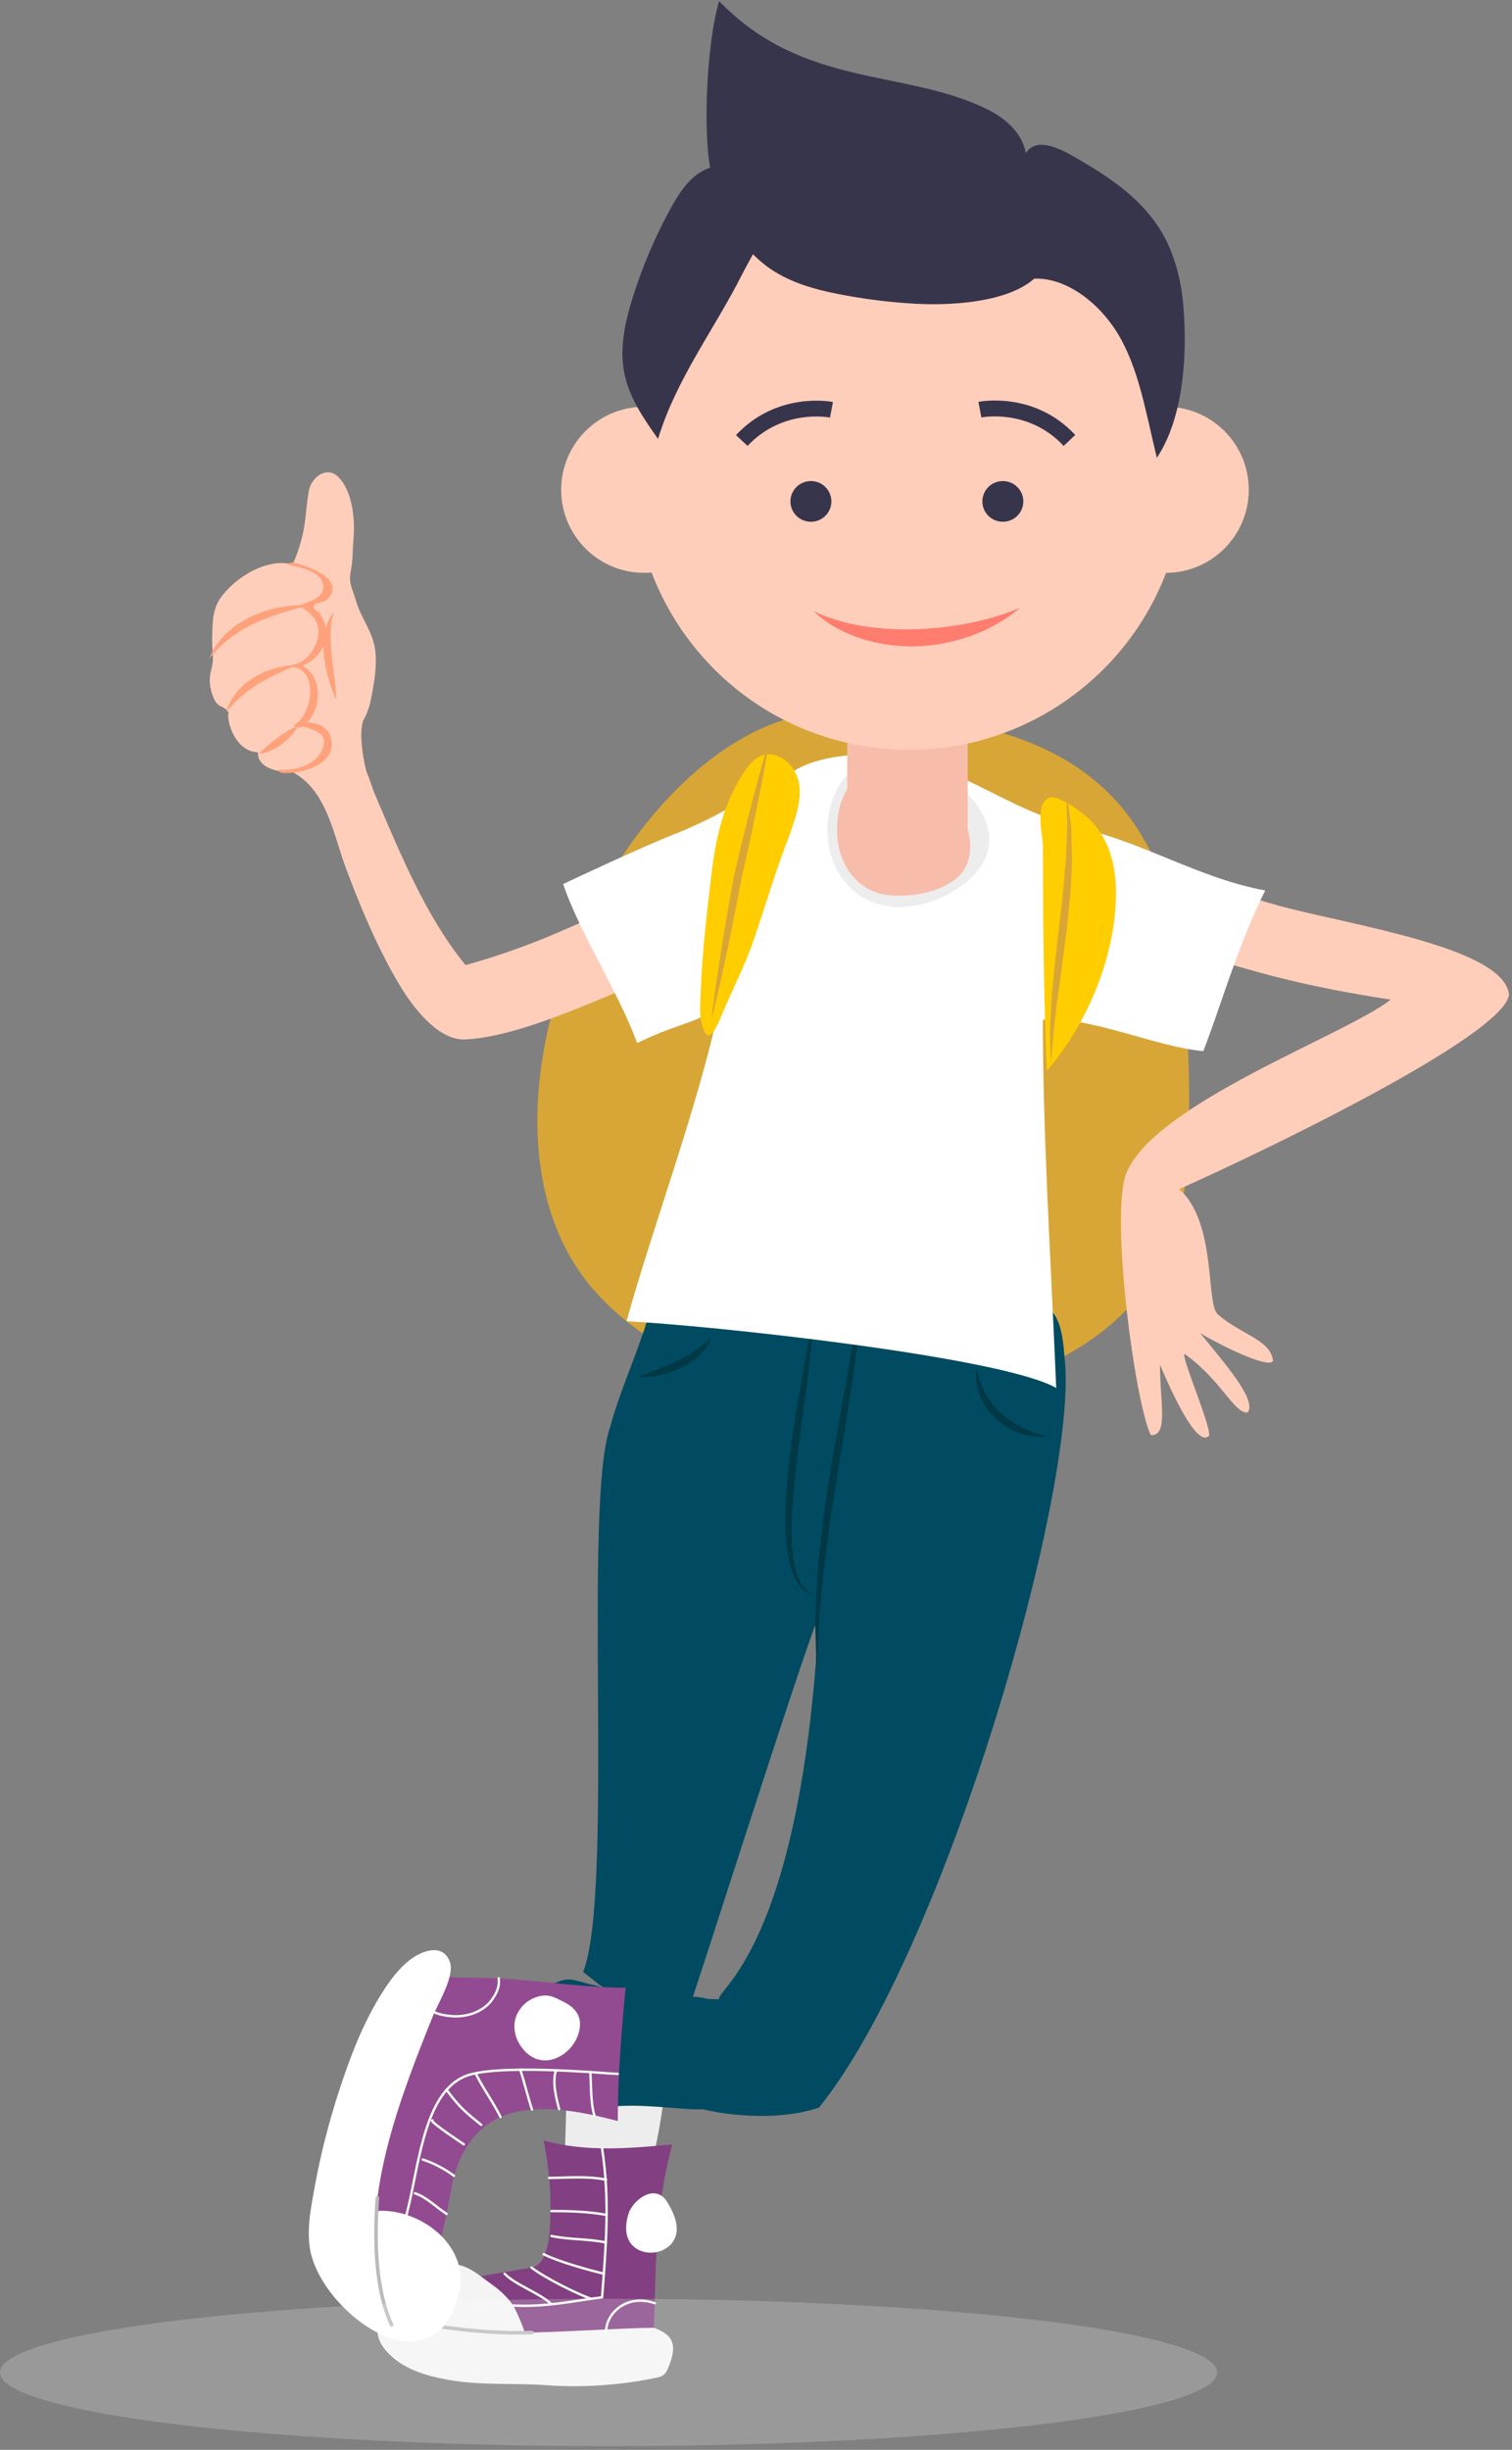 <svg width="318" height="515" viewBox="0 0 318 515" fill="none" xmlns="http://www.w3.org/2000/svg">
<rect x="0" y="0" width="318" height="515" fill="#808080" stroke="none"/>
<path d="M144.415 299.933C141.889 315.881 139.936 332.028 138.131 348.652C134.439 377.041 127.515 404.935 124.07 433.373C123.282 439.848 123.627 446.372 122.183 452.732C121.33 456.472 122.265 460.954 121.083 464.479C123.61 464.792 126.81 465.666 129.32 465.303C130.502 465.138 130.239 465.831 131.207 464.825C132.7 463.277 133.225 462.107 133.75 459.981C136.392 449.305 139.608 438.563 141.413 427.721C144.694 408.774 148.796 389.826 152.078 370.879C156.18 348.224 159.461 325.767 164.482 303.837" fill="#FFCEBB"/>
<path d="M139.772 432.68C140.395 436.47 139.723 440.638 139.149 444.378C138.345 449.799 137.114 455.17 135.408 460.376C133.849 465.089 131.896 470.559 128.172 474.019C126.892 475.205 125.317 476.128 123.528 476.062C119.394 475.93 118.442 472.915 118.442 469.405C118.442 465.237 118.573 461.068 118.688 456.9C118.918 448.547 119.246 440.193 119.246 431.84C125.825 431.856 133.209 432.68 139.772 432.68Z" fill="#EDEDED"/>
<path d="M114.34 449.98C115.374 455.186 115.915 460.591 115.751 465.912C115.653 468.829 115.554 476.012 111.78 476.688C110.763 476.869 109.746 477.034 108.729 477.198C105.939 477.66 103.15 478.121 100.361 478.648C97.571 479.192 94.766 479.752 92.042 480.593C90.532 481.054 88.252 481.581 87.251 482.932C77.127 500.249 129.222 493.806 137.294 494.465C138.115 479.637 137.294 465.632 141.396 450.804C132.389 451.628 123.364 452.451 114.34 449.98Z" fill="#824082"/>
<path d="M106.136 477.99C108.597 480.461 113.454 481.977 115.981 484.399" stroke="white" stroke-width="0.5" stroke-miterlimit="10" stroke-linecap="round" stroke-linejoin="round"/>
<path d="M111.781 476.688C115.062 479.159 121.855 482.422 124.316 483.245" stroke="white" stroke-width="0.5" stroke-miterlimit="10" stroke-linecap="round" stroke-linejoin="round"/>
<path d="M114.34 473.871C117.621 475.518 123.741 477.166 127.023 477.99" stroke="white" stroke-width="0.5" stroke-miterlimit="10" stroke-linecap="round" stroke-linejoin="round"/>
<path d="M115.981 470.048C120.083 470.872 123.315 470.576 127.417 471.399" stroke="white" stroke-width="0.5" stroke-miterlimit="10" stroke-linecap="round" stroke-linejoin="round"/>
<path d="M115.981 464.809C118.459 464.809 123.496 464.809 127.598 465.632" stroke="white" stroke-width="0.5" stroke-miterlimit="10" stroke-linecap="round" stroke-linejoin="round"/>
<path d="M126.629 451.611C128.27 462.321 127.45 472.223 126.629 482.932C120.066 483.756 115.078 484.992 107.941 484.662" stroke="white" stroke-width="0.5" stroke-miterlimit="10" stroke-linecap="round" stroke-linejoin="round"/>
<path d="M110.238 490.347C116.801 490.347 131.617 489.342 137.541 489.342C141.724 490.874 142.545 493.033 140.477 497.909C139.756 499.606 139.034 499.639 136.983 500.051C130.042 501.452 122.019 501.946 114.963 501.419C108.089 500.908 101.247 501.518 94.372 500.299C89.449 499.425 84.33 497.942 80.999 493.939C77.078 489.227 80.934 483.773 84.724 480.33C87.415 477.891 91.09 476.606 94.618 476.095C97.965 475.601 100.836 478.402 103.462 480.247C105.168 481.45 106.727 482.916 107.941 484.646C108.236 485.058 110.665 490.347 110.238 490.347Z" fill="#F4F4F4"/>
<path d="M127.466 490.396C127.335 486.426 131.683 482.109 137.705 484.168" stroke="white" stroke-width="0.5" stroke-miterlimit="10" stroke-linecap="round" stroke-linejoin="round"/>
<path d="M132.388 464.809C131.42 467.395 131.141 470.74 133.635 472.552C136.408 474.579 141.085 473.442 142.118 470.015C142.857 467.577 141.544 464.891 140.297 462.864C138.016 459.174 133.849 461.859 132.388 464.809Z" fill="white"/>
<path d="M166.517 150.84C127.138 161.599 95.044 235.857 124.447 270.655C155.08 306.902 242.583 302.503 249.146 249.779C251.328 231.112 250.245 191.569 240.401 176.181C227.275 153.114 198.84 149.819 174.77 149.819C174.77 149.835 168.157 150.396 166.517 150.84Z" fill="#D8A636"/>
<path d="M63.607 112.6C63.263 114.017 62.852 115.401 62.344 116.752C61.047 120.195 59.111 121.826 56.765 124.479C55.453 125.978 54.37 127.642 53.681 129.521C52.187 133.574 51.892 138.138 52.253 142.421C52.565 146.244 53.418 150.099 54.55 153.757C55.666 157.398 57.75 160.43 61.162 162.11C68.726 165.85 70.105 175.439 72.746 182.491C75.224 189.115 77.915 195.672 81.18 201.949C83.69 206.744 86.562 211.769 90.664 215.377C92.665 217.14 95.159 218.64 97.932 218.508C113.52 217.684 136.359 204.223 152.767 200.104C168.125 196.578 216.281 200.121 235.757 199.56C255.447 198.737 256.398 204.635 292.495 210.138C283.077 217.585 242.55 231.985 236.808 246.814C233.526 255.876 238.662 294.677 242.025 301.679C245.799 301.926 243.961 294.726 243.961 286.9C246.422 292.667 251.64 304.151 254.183 301.926C255.348 301.284 248.047 284.429 249.179 284.659C256.743 289.948 259.614 297.297 262.42 296.918C264.422 294.314 257.416 286.406 252.411 280.244C256.513 282.715 266.883 287.872 267.736 286.076C267.293 281.611 260.911 280.557 256.103 276.273C253.56 273.999 255.939 256.996 247.998 249.961C262.961 243.37 316.549 217.832 317.37 209.051C316.27 199.297 284.964 194.634 269.377 190.515C251.328 185.572 220.843 174.171 202.794 171.699C183.105 168.404 173.392 172.391 154.523 178.982C137.294 185.572 120.608 196.694 97.916 202.872C89.712 192.986 83.969 178.982 79.047 167.449C78.325 165.85 77.898 164.12 77.193 162.522C76.75 161.501 75.125 153.675 76.586 151.088C77.619 149.242 77.964 147.414 78.325 145.371C78.899 142.174 79.457 138.451 78.637 135.238C77.849 132.124 75.733 129.422 74.863 126.258C74.535 125.089 73.977 123.836 73.731 122.683C73.403 121.184 73.862 119.964 74.026 118.465C74.223 116.719 74.19 114.923 74.354 113.193C74.715 109.321 74.141 103.258 71.188 100.308C68.661 97.788 65.478 100.407 64.969 103.126C64.378 106.273 64.362 109.469 63.607 112.6Z" fill="#FFCEBB"/>
<path d="M115.489 457.839C118.77 457.839 123.364 457.378 127.466 458.202" stroke="white" stroke-width="0.5" stroke-miterlimit="10" stroke-linecap="round" stroke-linejoin="round"/>
<path d="M85.66 487.875C85.66 487.875 98.753 490.808 111.879 490.347" stroke="#BABABA" stroke-width="0.75" stroke-miterlimit="10" stroke-linecap="round" stroke-linejoin="round"/>
<path d="M180.792 266.272C170.947 264.476 161.316 260.983 151.307 260.225C147.418 259.929 142.742 259.204 140.314 262.779C137.131 267.458 137.311 273.999 135.588 279.239C133.275 286.208 130.223 292.963 128.303 300.064C122.56 316.541 129.201 398.058 122.638 414.534C136.585 425.243 127.341 421.498 143.749 425.617C146.21 419.027 168.672 347.927 172.249 339.59C168.453 410.491 149.961 418.527 151.307 420.34C151.729 420.915 131.143 438.778 146.388 443.034C154.266 445.233 165.261 445.548 172.249 443.034C198.788 410.312 227.163 311.598 223.881 285.236C223.061 273.703 220.187 274.526 211.983 271.231C202.942 267.096 189.816 267.92 180.792 266.272Z" fill="#004B61"/>
<path d="M171.767 351.124C171.767 351.124 171.718 349.839 171.636 347.565C171.603 346.428 171.571 345.061 171.521 343.496C171.505 342.705 171.472 341.864 171.456 340.991C171.439 340.101 171.521 339.179 171.571 338.207C171.669 336.263 171.767 334.154 171.882 331.929C171.948 329.689 172.26 327.365 172.506 324.96C172.785 322.554 173.014 320.05 173.408 317.529C173.769 315.008 174.147 312.455 174.508 309.884C176.312 299.719 178.117 289.536 179.479 281.908C180.185 278.102 180.611 274.906 180.989 272.681C181.366 270.441 181.579 269.172 181.579 269.172C181.579 269.172 181.481 270.457 181.3 272.714C181.202 273.835 181.087 275.219 180.956 276.784C180.841 278.366 180.677 280.128 180.382 282.056C179.857 285.895 179.348 290.41 178.527 295.171C177.756 299.949 176.936 305.057 176.116 310.148C175.705 312.702 175.312 315.239 174.901 317.743C174.475 320.248 174.212 322.736 173.901 325.125C173.654 327.53 173.195 329.837 173.047 332.028C172.85 334.236 172.654 336.312 172.473 338.24C172.26 340.167 172.178 341.93 172.128 343.512C172.063 345.094 171.997 346.461 171.948 347.582C171.833 349.822 171.767 351.124 171.767 351.124Z" fill="#003846"/>
<path d="M170.734 275.746C170.734 275.746 170.75 275.993 170.799 276.438C170.848 276.882 170.881 277.574 170.865 278.431C170.832 280.145 170.701 282.6 170.356 285.499C170.012 288.416 169.618 291.81 169.126 295.418C168.65 299.043 168.092 302.898 167.649 306.754C167.173 310.609 166.812 314.464 166.599 318.089C166.533 319.902 166.468 321.648 166.5 323.296C166.517 324.96 166.664 326.508 166.878 327.925C167.124 329.326 167.419 330.627 167.879 331.682C167.993 331.946 168.108 332.209 168.207 332.456C168.354 332.687 168.486 332.901 168.617 333.115C168.847 333.56 169.208 333.857 169.487 334.17C170.094 334.714 170.668 335.093 171.095 335.208C171.521 335.373 171.751 335.455 171.751 335.455C171.751 335.455 171.521 335.389 171.078 335.29C170.619 335.224 169.979 334.928 169.29 334.417C168.978 334.12 168.551 333.84 168.272 333.395C168.108 333.181 167.944 332.967 167.764 332.736C167.632 332.489 167.485 332.226 167.337 331.962C166.746 330.891 166.32 329.573 165.975 328.123C165.68 326.673 165.417 325.075 165.319 323.378C165.171 321.681 165.138 319.902 165.171 318.056C165.237 314.366 165.581 310.461 166.025 306.572C166.5 302.684 167.075 298.829 167.698 295.22C168.338 291.629 168.929 288.267 169.454 285.384C169.946 282.501 170.389 280.112 170.553 278.415C170.75 276.734 170.734 275.746 170.734 275.746Z" fill="#003846"/>
<path d="M205.403 287.477C205.403 287.477 205.485 287.823 205.616 288.449C205.682 288.762 205.731 289.141 205.879 289.536C206.027 289.948 206.125 290.393 206.305 290.871C206.535 291.348 206.683 291.876 206.978 292.386C207.241 292.914 207.536 293.441 207.897 293.968C208.209 294.528 208.668 294.99 209.062 295.533C209.521 296.011 209.948 296.538 210.473 296.967C210.949 297.445 211.49 297.856 212.015 298.268C212.573 298.631 213.082 299.059 213.656 299.356C214.198 299.685 214.739 299.982 215.281 300.246C215.806 300.509 216.331 300.707 216.806 300.921C217.299 301.069 217.742 301.284 218.152 301.382C218.562 301.481 218.923 301.63 219.218 301.679C219.825 301.811 220.186 301.893 220.186 301.893C220.186 301.893 219.825 301.926 219.202 302.008C218.562 302.041 217.643 302.025 216.56 301.827C216.019 301.712 215.428 301.597 214.838 301.382C214.23 301.185 213.607 300.954 212.983 300.641C212.344 300.361 211.736 299.982 211.113 299.57C210.522 299.142 209.915 298.697 209.374 298.186C208.799 297.692 208.34 297.099 207.864 296.538C207.438 295.945 207.011 295.352 206.699 294.71C206.338 294.1 206.109 293.457 205.895 292.864C205.649 292.271 205.584 291.661 205.452 291.118C205.337 290.574 205.337 290.047 205.305 289.602C205.255 289.157 205.321 288.778 205.337 288.465C205.354 287.839 205.403 287.477 205.403 287.477Z" fill="#003846"/>
<path d="M134.03 289.338C134.03 289.338 134.325 289.272 134.801 289.124C135.277 288.976 135.933 288.745 136.737 288.465C138.312 287.888 140.396 287.065 142.381 286.109C144.367 285.153 146.254 284.033 147.55 283.011C147.894 282.781 148.157 282.501 148.419 282.287C148.682 282.072 148.895 281.858 149.059 281.677C149.42 281.314 149.634 281.117 149.634 281.117C149.634 281.117 149.535 281.38 149.338 281.858C149.24 282.105 149.109 282.385 148.912 282.682C148.715 282.979 148.518 283.357 148.223 283.687C147.927 284.017 147.648 284.428 147.254 284.758C146.893 285.104 146.5 285.483 146.04 285.796C145.171 286.504 144.137 287.065 143.087 287.592C142.02 288.07 140.937 288.515 139.871 288.795C138.821 289.108 137.82 289.289 136.95 289.388C136.081 289.487 135.359 289.503 134.834 289.47C134.309 289.404 134.03 289.338 134.03 289.338Z" fill="#003846"/>
<path d="M118.442 185.836C121.723 195.722 129.977 208.408 134.013 219.266C142.775 215.015 144.104 215.905 151.241 211.901C146.319 234.144 137.508 257.161 131.765 277.756C148.993 278.58 210.654 285.187 222.139 291.777C220.974 263.735 219.333 239.087 219.333 214.373C229.178 213.549 243.239 220.139 253.084 220.963C257.186 210.254 260.353 198.72 266.095 187.187C252.428 184.699 240.696 177.203 227.291 174.089C215.953 171.436 207.093 165.142 196.362 160.957C188.503 157.876 175.065 157.596 167.649 161.666C155.753 168.19 152.619 170.876 142.775 174.995C136.228 177.433 118.442 185.836 118.442 185.836Z" fill="white"/>
<path d="M166.025 175.653C167.419 171.468 169.487 166.328 167.124 162.143C165.122 158.601 160.889 157.068 157.87 160.495C156.246 162.341 154.9 164.812 153.867 167.036C151.487 172.127 150.355 177.762 149.683 183.331C148.682 191.767 147.648 200.252 147.369 208.77C147.303 210.731 147.057 212.84 147.5 214.768C148.879 220.996 150.831 215.608 152.144 212.543C154.178 207.782 156.541 203.168 158.28 198.275C160.906 190.762 163.071 183.068 166.025 175.653Z" fill="#FFCD00"/>
<path d="M220.17 225.082C220.236 224.999 220.318 224.917 220.383 224.834C228.735 215.13 234.609 200.928 234.707 188.043C234.757 182.194 233.346 176.049 228.85 171.996C227.324 170.612 222.5 166.871 220.531 167.761C217.561 169.096 219.35 175.571 219.35 177.927C219.35 183.183 219.383 188.422 219.415 193.678C219.514 204.157 219.711 214.619 220.17 225.082Z" fill="#FFCD00"/>
<path d="M149.617 214.372C149.617 214.372 149.732 213.433 149.928 211.785C150.158 210.138 150.437 207.782 150.88 204.981C151.323 202.18 151.799 198.885 152.39 195.392C152.964 191.882 153.637 188.159 154.309 184.435C155.163 180.744 156.032 177.037 156.902 173.594C157.755 170.134 158.625 166.937 159.347 164.186C160.052 161.434 160.741 159.161 161.184 157.562C161.66 155.981 161.923 155.058 161.923 155.058C161.923 155.058 161.758 155.997 161.496 157.628C161.184 159.26 160.807 161.599 160.249 164.384C159.675 167.168 159.068 170.414 158.329 173.89C157.607 177.367 156.754 181.041 155.934 184.732C155.228 188.455 154.523 192.179 153.817 195.655C153.128 199.132 152.39 202.377 151.799 205.145C151.208 207.93 150.618 210.22 150.257 211.835C149.846 213.449 149.617 214.372 149.617 214.372Z" fill="#D8A636"/>
<path d="M220.99 223.434C220.99 223.434 220.958 222.544 220.908 220.979C220.892 220.205 220.876 219.249 220.859 218.162C220.826 217.074 220.81 215.855 220.925 214.504C220.99 213.169 221.072 211.703 221.171 210.171C221.237 208.622 221.417 207.024 221.581 205.36C221.893 202.015 222.319 198.489 222.746 194.947C223.123 191.421 223.599 187.879 223.829 184.567C223.927 182.903 224.19 181.305 224.223 179.789C224.288 178.273 224.338 176.823 224.387 175.489C224.403 174.829 224.436 174.187 224.452 173.577C224.436 172.968 224.42 172.391 224.403 171.864C224.37 170.776 224.354 169.837 224.321 169.063C224.305 167.498 224.288 166.608 224.288 166.608C224.288 166.608 224.42 167.498 224.649 169.03C224.748 169.804 224.879 170.743 225.027 171.831C225.092 172.375 225.174 172.951 225.256 173.561C225.306 174.17 225.306 174.813 225.322 175.489C225.355 176.84 225.388 178.289 225.437 179.838C225.503 181.387 225.371 183.002 225.289 184.682C225.191 186.363 225.158 188.109 224.928 189.839C224.748 191.586 224.567 193.365 224.387 195.144C223.927 198.687 223.468 202.213 223.025 205.524C222.828 207.172 222.533 208.77 222.369 210.286C222.188 211.802 222.024 213.235 221.86 214.553C221.499 217.189 221.401 219.43 221.237 220.995C221.072 222.544 220.99 223.434 220.99 223.434Z" fill="#D8A636"/>
<path d="M197.592 188.842C205.149 185.582 211.101 178.869 206.371 170.667C202.566 164.059 194.049 159.047 186.387 159.275C174.413 159.643 170.958 175.539 176.805 184.18C181.674 191.383 190.122 192.049 197.592 188.842Z" fill="#EDEDED"/>
<path d="M186.731 188.147C192.065 188.841 199.986 187.17 202.733 182.852C205.139 179.076 203.89 174.041 201.961 170.351C198.851 164.383 191.792 158.263 184.347 160.933C177.629 163.342 175.586 169.917 176.131 176.189C176.585 181.311 179.558 186.411 185.142 187.843C185.641 187.973 186.163 188.082 186.731 188.147Z" fill="#F7BDAA"/>
<g clip-path="url(#clip0)">
<path d="M190.859 144.842C183.864 144.842 178.192 149.853 178.192 156.032V176.929C178.192 183.109 183.864 188.119 190.859 188.119C197.853 188.119 203.525 183.109 203.525 176.929V156.032C203.551 149.853 197.879 144.842 190.859 144.842Z" fill="#F7BDAA"/>
<path d="M248.341 108.874C253.438 77.25 231.965 47.477 200.38 42.373C168.796 37.27 139.059 58.77 133.963 90.394C128.866 122.018 150.339 151.792 181.924 156.895C213.508 161.998 243.244 140.498 248.341 108.874Z" fill="#FFCEBB"/>
<path d="M135.456 120.418C145.082 120.418 152.885 112.604 152.885 102.966C152.885 93.329 145.082 85.515 135.456 85.515C125.83 85.515 118.026 93.329 118.026 102.966C118.026 112.604 125.83 120.418 135.456 120.418Z" fill="#FFCEBB"/>
<path d="M262.636 102.966C262.636 112.595 254.823 120.418 245.207 120.418C235.59 120.418 227.777 112.595 227.777 102.966C227.777 93.338 235.59 85.515 245.207 85.515C254.856 85.515 262.636 93.338 262.636 102.966Z" fill="#FFCEBB"/>
<path d="M174.855 105.407C174.855 107.781 172.919 109.686 170.548 109.686C168.177 109.686 166.241 107.781 166.241 105.407C166.241 103.033 168.177 101.128 170.548 101.128C172.919 101.128 174.855 103.033 174.855 105.407Z" fill="#37354C"/>
<path d="M215.223 105.407C215.223 107.781 213.286 109.686 210.916 109.686C208.545 109.686 206.608 107.781 206.608 105.407C206.608 103.033 208.545 101.128 210.916 101.128C213.286 101.128 215.223 103.033 215.223 105.407Z" fill="#37354C"/>
<path d="M157.226 93.74L154.788 91.466C163.403 82.273 174.688 84.412 175.189 84.513L174.555 87.789C174.154 87.689 164.538 85.95 157.226 93.74Z" fill="#37354C"/>
<path d="M223.704 93.739C216.392 85.916 206.809 87.688 206.408 87.755L205.774 84.479C206.241 84.379 217.56 82.239 226.141 91.433L223.704 93.739Z" fill="#37354C"/>
<path d="M217.527 58.57C211.817 63.651 199.797 64.253 192.518 63.852C187.009 63.551 181.533 62.849 176.124 61.779C171.249 60.81 166.374 59.439 162.134 56.597C155.589 52.151 151.115 44.228 149.446 35.77C147.743 27.278 148.745 8.423 151.249 0.232C168.945 18.62 190.481 14.441 207.677 22.999C211.316 24.804 214.923 27.78 215.757 32.159C217.994 28.816 222.602 31.056 225.874 32.928C233.02 37.04 240.365 41.721 244.673 49.41C247.077 53.756 248.379 58.804 248.846 63.919C249.781 74.483 248.946 87.789 243.304 96.247C240.933 86.385 239.664 78.629 235.891 71.541C232.118 64.454 224.806 58.336 217.527 58.57Z" fill="#37354C"/>
<path d="M138.394 92.269C135.356 87.956 132.217 83.476 131.249 78.127C130.28 72.912 131.516 67.496 133.085 62.481C135.122 56.062 137.726 49.878 140.932 44.027C142.735 40.718 144.872 37.374 148.043 35.803C152.952 33.329 159.095 36.037 160.965 41.654C162.735 46.936 158.394 53.087 156.124 57.6C150.281 69.201 142.267 79.565 138.394 92.269Z" fill="#37354C"/>
<path d="M214.468 127.798C214.468 127.798 213.995 128.235 213.064 128.949C212.132 129.664 210.714 130.624 208.854 131.618C205.147 133.617 199.451 135.637 192.891 135.864C186.32 136.105 180.455 134.382 176.693 132.404C174.791 131.437 173.39 130.427 172.483 129.678C172.024 129.316 171.693 128.998 171.472 128.785C171.25 128.573 171.128 128.469 171.128 128.469C171.128 128.469 171.269 128.535 171.552 128.666C171.835 128.798 172.234 128.986 172.77 129.205C173.832 129.656 175.379 130.224 177.342 130.737C181.234 131.78 186.735 132.49 192.766 132.272C198.798 132.066 204.278 131.064 208.187 129.956C210.143 129.408 211.727 128.885 212.794 128.466C213.872 128.034 214.468 127.798 214.468 127.798Z" fill="#FF7D6F"/>
</g>
<path d="M152.513 420.262C152.729 420.262 152.929 420.305 153.111 420.39C153.693 420.669 153.943 421.077 153.66 421.721C152.496 424.338 152.181 427.75 151.948 430.711C151.615 434.745 151.3 438.8 150.701 442.813C149.139 443.456 146.928 443.499 145.215 443.392C138.949 443.006 132.349 442.083 126.099 443.178C121.145 444.057 114.878 443.435 110.108 441.203C104.772 438.307 102.145 432.342 106.002 425.926C107.797 422.944 110.29 420.669 112.867 418.953C114.297 418.009 115.793 417.215 117.339 416.614C119.283 415.842 120.198 416.078 122.126 416.593C126.747 417.858 131.235 418.867 135.973 419.124C139.198 419.296 142.439 419.425 145.664 419.725C147.094 419.875 147.16 419.79 148.523 420.133C149.338 420.348 151.682 420.24 152.513 420.262Z" fill="#004B61"/>
<path d="M131.568 417.852C122.626 417.852 113.749 416.336 104.823 415.891C102.001 415.743 99.179 415.776 96.357 415.693C94.273 415.628 91.943 415.117 90.122 416.517C88.448 417.786 88.055 420.62 87.234 422.465C86.217 424.739 85.052 426.798 84.297 429.171C81.229 438.711 78.046 447.756 76.783 457.823C75.847 465.352 74.732 475.04 78.243 482.125C88.088 503.544 93.83 464.825 95.471 457.411C100.393 440.935 114.34 441.759 129.927 445.878C129.927 435.976 130.748 426.914 131.568 417.852Z" fill="#924B91"/>
<path d="M85.478 465.633C87.94 456.571 88.908 440.919 97.112 436.8C102.854 433.505 128.286 435.976 129.927 435.976" stroke="white" stroke-width="0.5" stroke-miterlimit="10" stroke-linecap="round" stroke-linejoin="round"/>
<path d="M87.267 461.068C89.728 461.892 91.451 463.754 93.912 465.401" stroke="white" stroke-width="0.5" stroke-miterlimit="10" stroke-linecap="round" stroke-linejoin="round"/>
<path d="M88.908 453.967C88.908 453.967 92.189 454.923 95.471 457.394" stroke="white" stroke-width="0.5" stroke-miterlimit="10" stroke-linecap="round" stroke-linejoin="round"/>
<path d="M90.959 445.746C90.138 445.746 95.094 449.14 97.555 450.787" stroke="white" stroke-width="0.5" stroke-miterlimit="10" stroke-linecap="round" stroke-linejoin="round"/>
<path d="M93.913 439.304C96.866 443.39 98.769 444.675 101.214 446.685" stroke="white" stroke-width="0.5" stroke-miterlimit="10" stroke-linecap="round" stroke-linejoin="round"/>
<path d="M100.098 435.976C101.739 439.271 103.626 441.726 105.267 445.021" stroke="white" stroke-width="0.5" stroke-miterlimit="10" stroke-linecap="round" stroke-linejoin="round"/>
<path d="M109.417 435.086C110.238 437.558 111.058 440.968 111.879 443.44" stroke="white" stroke-width="0.5" stroke-miterlimit="10" stroke-linecap="round" stroke-linejoin="round"/>
<path d="M116.933 435.218C116.112 437.689 116.982 441.083 117.605 443.39" stroke="white" stroke-width="0.5" stroke-miterlimit="10" stroke-linecap="round" stroke-linejoin="round"/>
<path d="M124.185 435.976C124.332 439.683 124.332 442.566 125.005 444.675" stroke="white" stroke-width="0.5" stroke-miterlimit="10" stroke-linecap="round" stroke-linejoin="round"/>
<path d="M70.187 128.614C70.187 128.614 70.121 128.911 69.99 129.422C69.859 129.949 69.727 130.624 69.645 131.481C69.547 132.338 69.514 133.326 69.531 134.397C69.563 135.468 69.645 136.605 69.76 137.742C70.006 140.032 70.335 142.339 70.515 144.102C70.712 145.865 70.695 147.084 70.695 147.084C70.695 147.084 70.17 145.997 69.596 144.316C69.005 142.635 68.398 140.329 68.136 137.923C68.037 136.721 67.988 135.501 68.103 134.364C68.201 133.228 68.415 132.157 68.743 131.3C69.022 130.443 69.432 129.735 69.711 129.306C70.006 128.861 70.187 128.614 70.187 128.614Z" fill="#FFA27C"/>
<path d="M65.642 128.334C65.002 127.955 64.362 128.004 63.985 127.428C65.461 126.39 67.709 127.164 68.644 124.973C70.646 120.294 61.999 118.135 58.537 118.382C54.009 118.712 49.3 121.859 46.592 125.401C44.689 127.922 44.738 130.558 44.623 133.672C44.574 135.204 44.705 136.654 44.788 138.17C44.87 139.9 44.115 141.218 44.115 142.981C44.115 144.382 44.623 146.556 45.477 147.71C46.1 148.55 46.937 148.534 47.593 149.193C48.479 150.082 47.889 149.703 47.987 150.741C48.331 154.004 50.514 158.073 54.271 158.139C54.041 160.841 57.126 161.945 59.243 162.143C62.524 162.439 65.412 161.5 67.644 159.161C70.958 155.684 67.939 149.934 63.279 152.01C67.742 150.016 67.217 140.658 62.147 139.966C63.082 140.081 64.92 138.631 65.576 138.022C66.889 136.803 67.627 134.99 67.775 133.227C67.988 131.102 67.168 129.224 65.642 128.334Z" fill="#FFCEBB"/>
<path d="M59.456 162.505C63.263 162.67 70.335 160.94 69.728 155.783C69.285 151.977 65.035 151.301 62.082 152.29C62.492 152.471 62.902 152.652 63.312 152.817C66.791 150.889 67.824 145.518 65.888 142.124C65.445 141.35 63.509 139.307 63.197 140.213C63.263 140.015 65.117 139.208 65.412 138.994C66.348 138.302 67.119 137.511 67.693 136.473C69.104 133.87 68.809 131.266 67.217 128.927C66.807 128.334 65.462 128.136 66.183 127.098C66.413 126.768 68.349 126.521 68.842 126.01C72.993 121.76 64.428 118.81 61.721 118.283C61.032 118.151 60.113 118.646 61.212 118.876C63.427 119.305 67.972 120.326 67.988 123.275C68.005 125.912 65.15 126.258 63.279 127.18C63.132 127.246 63.099 127.411 63.246 127.51C65.511 129.141 67.365 130.476 66.905 133.688C66.544 136.176 64.51 139.241 61.803 139.653C61.13 139.752 61.442 140.163 61.934 140.279C67.102 141.482 65.544 150.362 61.95 152.339C61.376 152.652 62.918 152.965 63.181 152.867C64.247 152.504 67.414 153.905 67.923 154.91C68.513 156.046 67.824 157.678 67.201 158.584C65.478 161.105 61.885 161.945 59.062 161.813C57.98 161.78 58.767 162.472 59.456 162.505Z" fill="#FFA27C"/>
<path d="M44 138.385C44 138.385 44.164 138.039 44.459 137.429C44.623 137.132 44.804 136.77 45.034 136.342C45.148 136.127 45.263 135.913 45.395 135.683C45.559 135.468 45.739 135.254 45.936 135.024C46.313 134.562 46.724 134.051 47.183 133.524C47.659 133.013 48.233 132.585 48.791 132.107C49.365 131.629 49.956 131.135 50.662 130.789C51.334 130.41 52.007 129.965 52.712 129.619C53.451 129.323 54.173 129.026 54.895 128.73C55.6 128.4 56.371 128.285 57.061 128.071C57.766 127.889 58.455 127.675 59.128 127.609C59.784 127.494 60.424 127.428 60.998 127.346C62.147 127.181 63.148 127.247 63.821 127.214C64.493 127.23 64.887 127.23 64.887 127.23C64.887 127.23 64.51 127.346 63.87 127.543C63.23 127.741 62.278 127.922 61.195 128.268C60.654 128.433 60.063 128.631 59.44 128.796C58.8 128.944 58.176 129.24 57.504 129.455C56.847 129.702 56.142 129.899 55.469 130.213C54.796 130.509 54.107 130.806 53.434 131.102C52.762 131.399 52.122 131.811 51.482 132.14C51.17 132.321 50.826 132.47 50.53 132.667C50.235 132.865 49.94 133.079 49.661 133.277C49.103 133.689 48.496 134.018 48.02 134.43C47.56 134.859 47.101 135.238 46.675 135.6C46.461 135.781 46.248 135.963 46.051 136.127C45.87 136.325 45.706 136.523 45.559 136.688C45.247 137.034 44.968 137.347 44.738 137.61C44.263 138.105 44 138.385 44 138.385Z" fill="#FFA27C"/>
<path d="M47.577 149.687C47.577 149.687 47.659 149.407 47.84 148.929C48.053 148.468 48.201 147.76 48.726 147.035C48.972 146.656 49.234 146.244 49.546 145.832C49.825 145.387 50.235 145.041 50.613 144.629C51.006 144.25 51.384 143.789 51.876 143.476C52.352 143.13 52.828 142.784 53.303 142.438C53.828 142.158 54.337 141.878 54.846 141.614C55.338 141.317 55.896 141.153 56.404 140.955C56.913 140.774 57.405 140.56 57.898 140.461C58.373 140.329 58.849 140.23 59.276 140.148C60.113 139.933 60.851 139.933 61.36 139.884C61.868 139.851 62.147 139.851 62.147 139.851C62.147 139.851 61.885 139.983 61.425 140.214C60.982 140.444 60.31 140.675 59.555 141.07C59.177 141.252 58.767 141.449 58.324 141.63C57.881 141.812 57.455 142.092 56.979 142.306C56.044 142.734 55.108 143.328 54.157 143.871C53.271 144.497 52.319 145.058 51.564 145.733C51.187 146.079 50.727 146.326 50.432 146.672C50.12 147.002 49.792 147.298 49.48 147.578C48.857 148.122 48.463 148.765 48.102 149.111C47.79 149.473 47.577 149.687 47.577 149.687Z" fill="#FFA27C"/>
<path d="M54.452 158.354C54.452 158.354 54.583 158.238 54.829 158.073C54.96 157.991 55.059 157.843 55.206 157.727C55.338 157.596 55.485 157.447 55.649 157.299C56.339 156.657 57.307 155.866 58.291 155.124C59.308 154.399 60.342 153.74 61.179 153.295C61.999 152.834 62.639 152.587 62.639 152.587C62.639 152.587 62.377 153.213 61.786 154.02C61.491 154.399 61.113 154.844 60.687 155.256C60.244 155.668 59.751 156.096 59.243 156.475C58.209 157.233 57.044 157.81 56.109 158.123C55.895 158.205 55.617 158.271 55.42 158.321C55.206 158.37 55.042 158.403 54.895 158.403C54.616 158.37 54.452 158.354 54.452 158.354Z" fill="#FFA27C"/>
<path d="M65.117 472.223C64.543 467.923 65.543 463.243 66.315 459.042C67.529 452.501 69.203 446.042 71.253 439.716C73.6 432.483 76.373 425.167 80.491 418.725C82.05 416.287 83.822 413.881 86.103 412.085C88.449 410.223 93.092 408.279 94.602 412.398C95.701 415.43 92.108 421.131 91.008 423.899C89.302 428.149 87.612 432.4 86.053 436.7C82.772 445.779 79.95 455.154 79.08 464.809C88.104 463.985 99.59 472.223 96.308 482.932C90.549 503.528 66.758 485.404 65.117 472.223Z" fill="white"/>
<path d="M91.369 423.009C92.272 423.519 94.273 423.832 95.57 423.865C98.26 423.931 100.918 423.075 102.855 421.147C103.872 419.961 104.824 418.478 104.922 416.863C104.938 416.517 104.922 416.188 104.889 415.875" stroke="white" stroke-width="0.5" stroke-miterlimit="10" stroke-linecap="round" stroke-linejoin="round"/>
<path d="M110.238 431.033C110.402 431.23 110.583 431.412 110.78 431.576C114.997 435.432 121.084 431.511 121.904 426.502C122.364 423.668 120.854 421.971 118.475 420.785C116.67 419.878 115.423 419.154 113.356 419.664C111.42 420.142 109.877 421.328 108.909 423.091C107.482 425.711 108.302 428.907 110.238 431.033Z" fill="white"/>
<path d="M82.345 488.699C79.375 482.158 78.555 472.932 79.375 462.041" stroke="#BABABA" stroke-width="0.75" stroke-miterlimit="10" stroke-linecap="round" stroke-linejoin="round"/>
<ellipse cx="128" cy="498.732" rx="128" ry="15.5" fill="white" fill-opacity="0.2"/>
<defs>
<clipPath id="clip0">
<rect width="144.61" height="200.554" fill="white" transform="translate(118.026 0.232)"/>
</clipPath>
</defs>
</svg>
